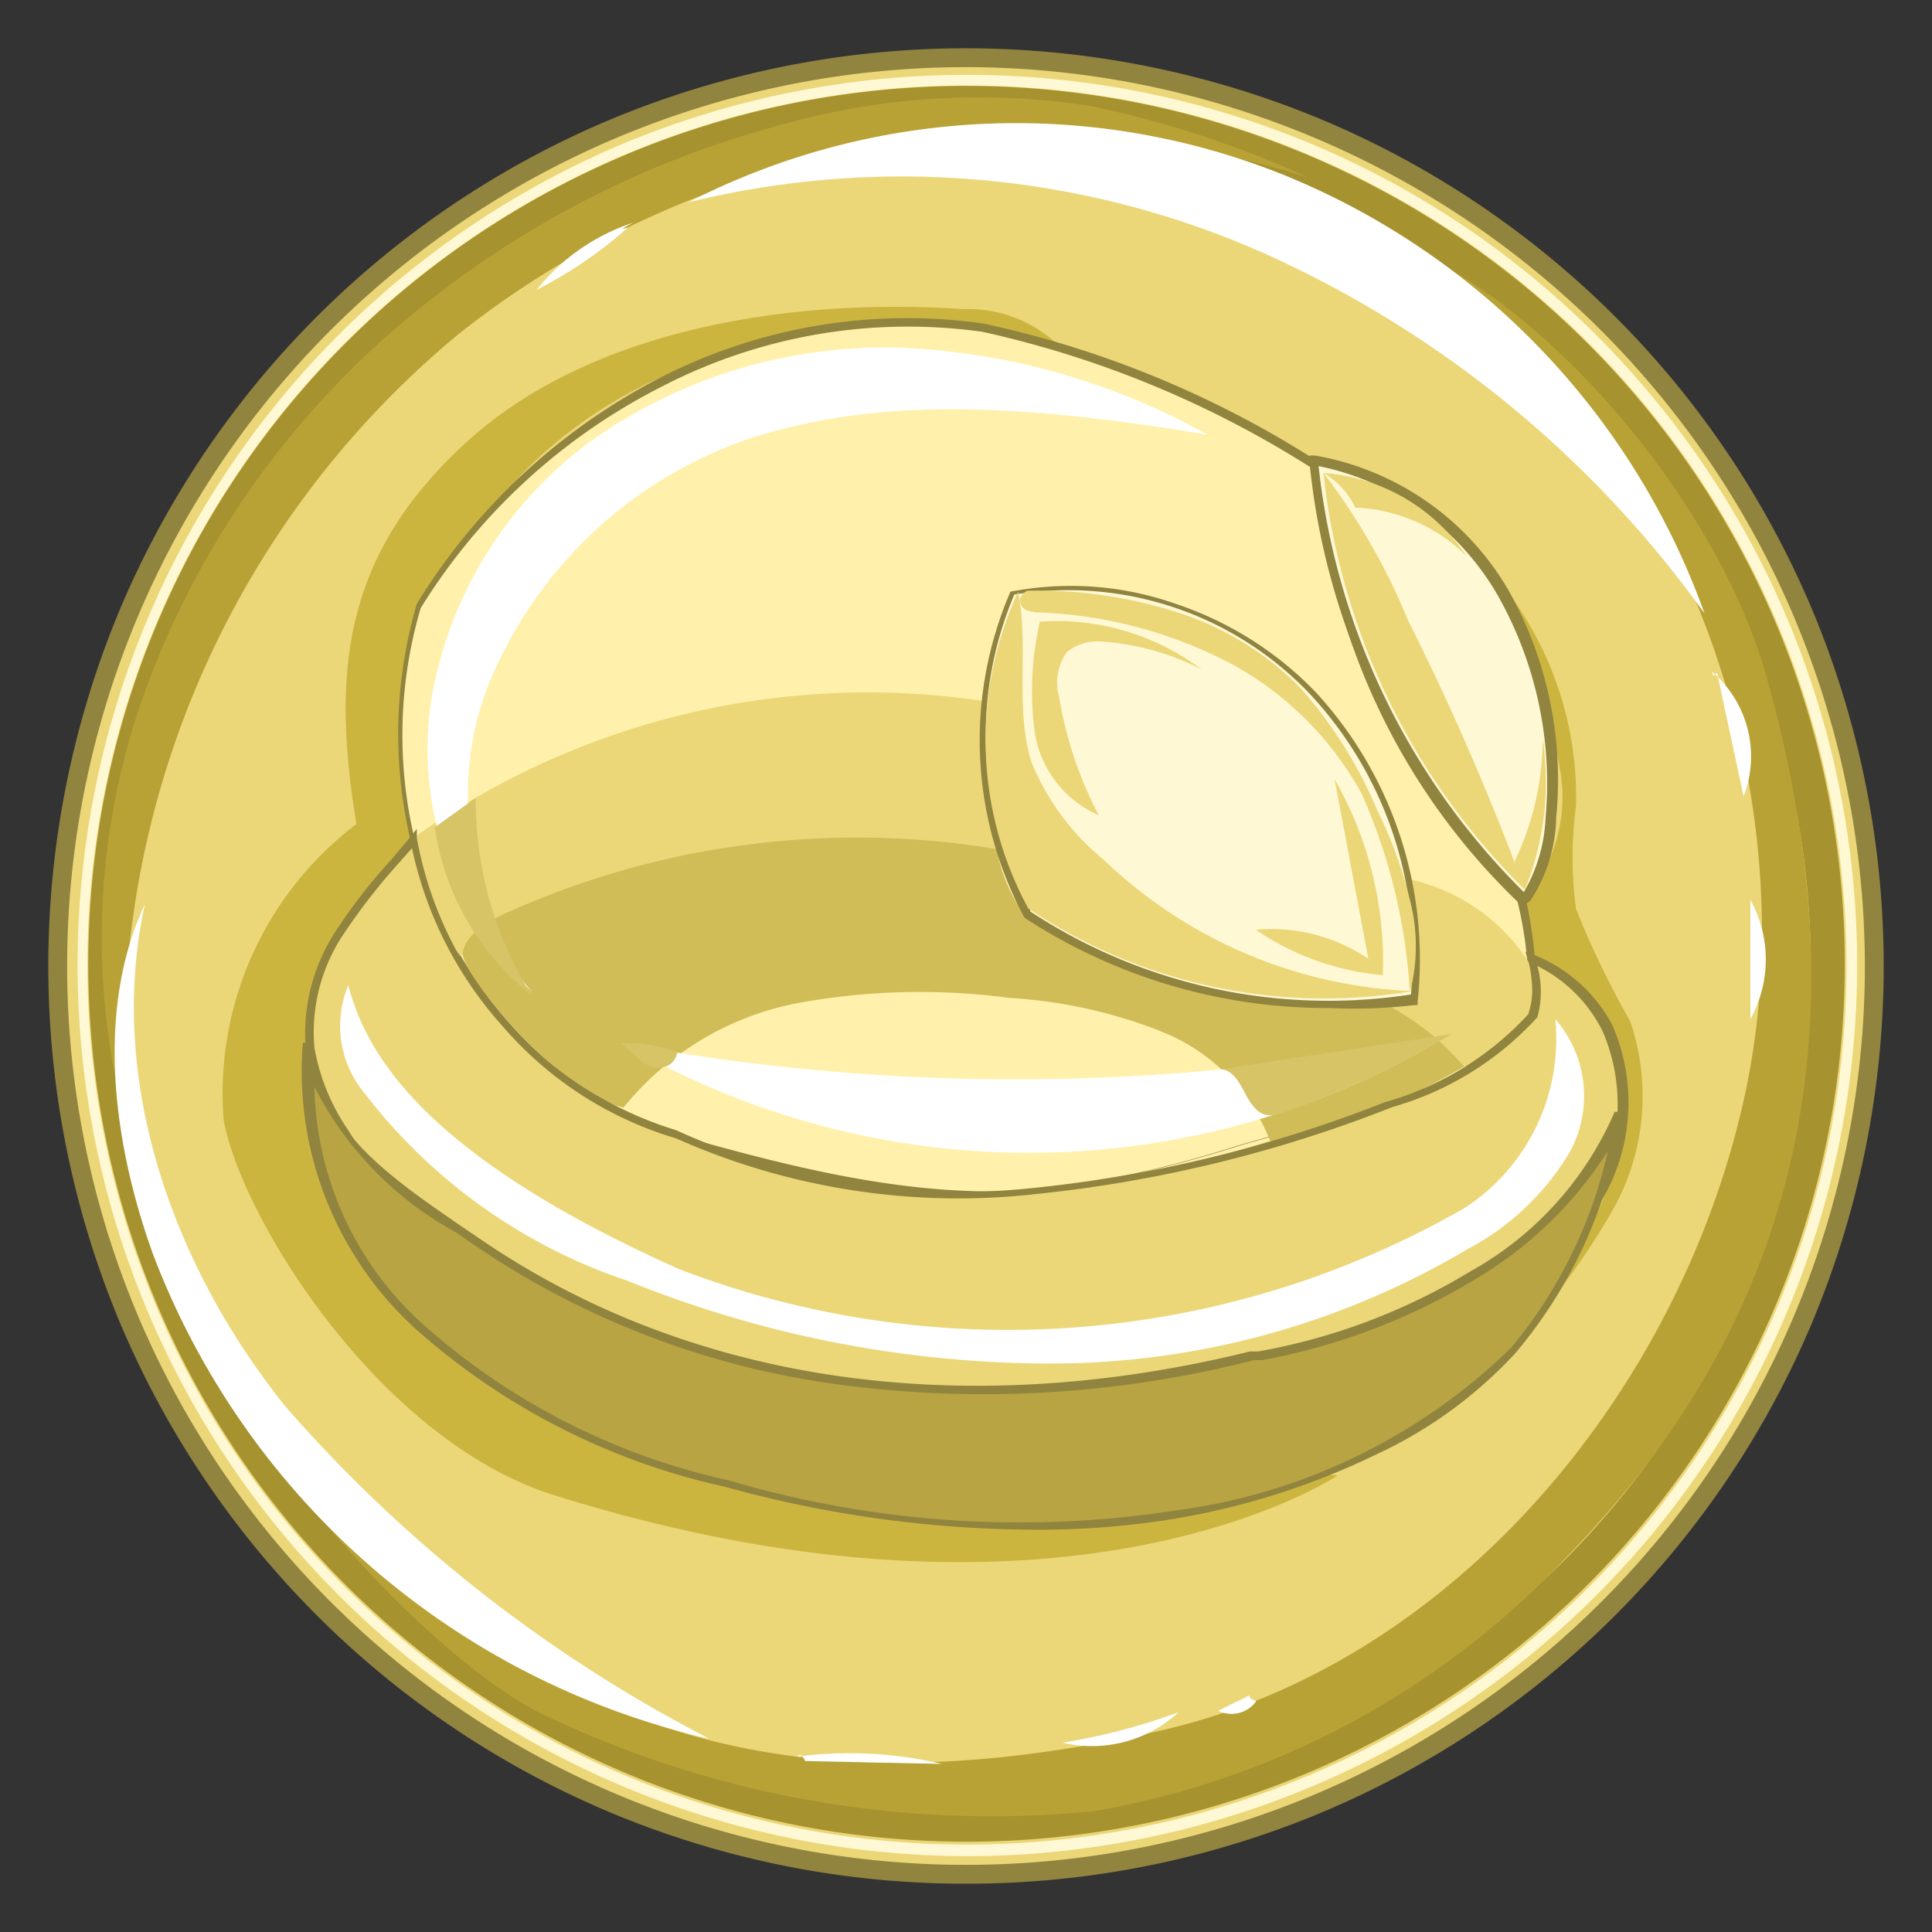 <svg id="Ebene_8" data-name="Ebene 8" xmlns="http://www.w3.org/2000/svg" viewBox="0 0 40 40"><rect x="0" y="0" width="40" height="40" fill="#333333" stroke="none"/><circle cx="20" cy="20" r="18.8" style="fill:#ebd778"/><path d="M20,39a19,19,0,0,1-7.4-1.49A19,19,0,0,1,2.49,27.4a19.12,19.12,0,0,1,0-14.8A19,19,0,0,1,12.6,2.49a19.12,19.12,0,0,1,14.8,0A19,19,0,0,1,37.51,12.6a19.12,19.12,0,0,1,0,14.8A19,19,0,0,1,27.4,37.51,19,19,0,0,1,20,39ZM20,1.39A18.61,18.61,0,1,0,38.61,20,18.63,18.63,0,0,0,20,1.39Z" style="fill:#91843f"/><path d="M20,38.43A18.45,18.45,0,0,1,12.84,3,18.5,18.5,0,0,1,27.2,3,18.44,18.44,0,0,1,37,12.8a18.5,18.5,0,0,1,0,14.36A18.44,18.44,0,0,1,20,38.43ZM20,1.77A18.21,18.21,0,1,0,38.23,20,18.22,18.22,0,0,0,20,1.77Z" style="fill:#fff8d4"/><path d="M20,38.13A18.17,18.17,0,0,1,3.26,12.89,18.18,18.18,0,0,1,32.88,7.12,18.17,18.17,0,0,1,20,38.13ZM20,2.51A17.46,17.46,0,1,0,37.49,20,17.49,17.49,0,0,0,20,2.51Z" style="fill:#a6922e"/><path d="M29.21,5.16c5.88,3.88,8.25,11.48,6.9,17.58S30.05,34.5,23.94,35.85c-9.29,2.06-13.95-1-18.72-6.51.94,1.92,4.22,5.38,6.18,6.23A21.47,21.47,0,0,0,22.64,37.5a17.48,17.48,0,0,0,9.82-5.29C37.9,26.62,38.34,20.26,36.57,14,35.58,10.46,32.18,6.45,29.21,5.16Z" style="fill:#b8a235"/><path d="M2.66,23.46A19.08,19.08,0,0,1,9.49,6.92,19.05,19.05,0,0,1,27.1,3.68,21.29,21.29,0,0,0,22.61,2.2a15,15,0,0,0-6.6.43A20,20,0,0,0,9,6.14,18.11,18.11,0,0,0,3.12,14,15,15,0,0,0,2.66,23.46Z" style="fill:#b8a235"/><path d="M14.25,4.19a18.49,18.49,0,0,1,11.8,1,22.6,22.6,0,0,1,9.24,7.51A15.42,15.42,0,0,0,26.6,3.63,14.86,14.86,0,0,0,14.25,4.19Z" style="fill:#fff"/><path d="M3,18.72c-.8,3.64.58,7.5,2.91,10.4A29.69,29.69,0,0,0,14.69,36,16.19,16.19,0,0,1,3.18,26C2.3,23.58,2,20.85,3,18.72Z" style="fill:#fff"/><path d="M16.67,36.46l2.83.06a8.35,8.35,0,0,0-3-.15C16.53,36.33,16.59,36.28,16.67,36.46Z" style="fill:#fff"/><path d="M22,36.08a2.64,2.64,0,0,0,2.4-.63A12.74,12.74,0,0,1,22,36.08Z" style="fill:#fff"/><path d="M35.55,13.93l.55,2.56a2.31,2.31,0,0,0-.65-2.58C35.46,14,35.47,14,35.55,13.93Z" style="fill:#fff"/><path d="M36.24,18.63V21.1A2.55,2.55,0,0,0,36.24,18.63Z" style="fill:#fff"/><path d="M13.11,4.61a4.27,4.27,0,0,0-2,1.39A8.78,8.78,0,0,0,13,4.71C12.89,4.74,12.8,4.77,13.11,4.61Z" style="fill:#fff"/><path d="M25.87,35.1l-.65.32a.63.63,0,0,0,.79-.2C25.93,35.19,25.86,35.16,25.87,35.1Z" style="fill:#fff"/><path d="M17.56,7A9.38,9.38,0,0,0,11,9.62c-1.73,1.68-2.12,3.67-2.16,6.09a6.84,6.84,0,0,1,0,1.63c-.18.77-1.43,1.92-1.77,2.64A6.51,6.51,0,0,0,8,26.55c1.39,1.86,19.69,4,19.69,4s-5.58,3.76-16.27.39C7.83,29.78,5,25.22,4.63,23.19a7,7,0,0,1,2.75-6.13c-.55-3.29-.19-5.64,2.26-7.89,2.68-2.46,7-3,10.29-2.77a2.7,2.7,0,0,1,2.12.89A19.77,19.77,0,0,0,17.56,7Z" style="fill:#ccb53f"/><path d="M31.38,13.21A9.45,9.45,0,0,1,32.31,16a3.21,3.21,0,0,1-.87,2.74c0,.41.1.82.14,1.24,1.55.48,2.24,2.41,1.91,4A10,10,0,0,1,31,28.15,14.11,14.11,0,0,0,33.42,25a4.8,4.8,0,0,0,.33-3.86,19,19,0,0,1-1.12-2.32,8.07,8.07,0,0,1,0-2.14A7.07,7.07,0,0,0,30,11,11.25,11.25,0,0,0,31.38,13.21Z" style="fill:#ccb53f"/><path d="M31.74,20.94a8.25,8.25,0,0,0-.24-2.32A13.57,13.57,0,0,1,27.34,9.7a21,21,0,0,0-7-2.91A11.11,11.11,0,0,0,13.67,7.9a12.7,12.7,0,0,0-5,4.63,9.38,9.38,0,0,0,.37,6.37,8.69,8.69,0,0,0,4.45,4.54c2.67.76,5.42,1.53,8.19,1.26a26.76,26.76,0,0,0,4.72-1.12C28.35,23,30.44,22.52,31.74,20.94Z" style="fill:#fff1ab"/><path d="M20.53,24.84a26,26,0,0,1-7.06-1.32h0A8.85,8.85,0,0,1,9,18.93a9.6,9.6,0,0,1-.37-6.43h0a12.77,12.77,0,0,1,5-4.66A11.2,11.2,0,0,1,20.37,6.7a21,21,0,0,1,7,2.91l.06,0v0a13.48,13.48,0,0,0,4.13,8.87h0v0a8.78,8.78,0,0,1,.24,2.34v0l0,0c-1.25,1.52-3.19,2.07-5.06,2.59l-.31.09-.77.22a22.29,22.29,0,0,1-4,.9A11.13,11.13,0,0,1,20.53,24.84Zm-7-1.48c2.51.71,5.36,1.53,8.15,1.25a22,22,0,0,0,3.94-.89l.77-.22.31-.09c1.84-.52,3.74-1.05,4.95-2.51a8.37,8.37,0,0,0-.23-2.23,13.7,13.7,0,0,1-4.17-8.92,21.17,21.17,0,0,0-6.91-2.88A11.08,11.08,0,0,0,13.71,8a12.53,12.53,0,0,0-5,4.59,9.32,9.32,0,0,0,.37,6.29A8.67,8.67,0,0,0,13.53,23.36Z" style="fill:#91843f"/><path d="M8.53,17.37a4.39,4.39,0,0,0,1,2.42,18.17,18.17,0,0,1,11.19-2.2,6.64,6.64,0,0,1-.32-3.07A16.19,16.19,0,0,0,8.53,17.37Z" style="fill:#ebd778"/><path d="M28.57,20.75l1.5,1.2a.51.51,0,0,0,.2.12.56.56,0,0,0,.43-.15c.42-.3,1-.53,1-1a2.77,2.77,0,0,0-.05-1,3.94,3.94,0,0,0-2.45-1.71,7.68,7.68,0,0,1,.13,1.43A1.35,1.35,0,0,1,28.57,20.75Z" style="fill:#ebd778"/><path d="M12.91,22.93a6.11,6.11,0,0,1,3.65-2.17,14,14,0,0,1,4.33-.1,10.2,10.2,0,0,1,3.19.71,4,4,0,0,1,2.23,2.29,13.33,13.33,0,0,0,4-1.58,5.46,5.46,0,0,0-1.74-1.35,12.29,12.29,0,0,1-3.39-.15,10.65,10.65,0,0,1-4-1.69,3.13,3.13,0,0,1-.54-1.31,17.67,17.67,0,0,0-10.22,1.35c-.36.17-.75.4-.84.78S11.59,22.66,12.91,22.93Z" style="fill:#d1bd58"/><path d="M29.3,20.63a8.07,8.07,0,0,0-2.08-6.32A7,7,0,0,0,21,12.23a7.66,7.66,0,0,0,.29,6.68A11.37,11.37,0,0,0,29.3,20.63Z" style="fill:#fff8d4"/><path d="M27.51,20.87A11.44,11.44,0,0,1,21.21,19h0v0a7.75,7.75,0,0,1-.29-6.75l0,0h0a6.57,6.57,0,0,1,3.42.25,7.16,7.16,0,0,1,2.91,1.84,8.17,8.17,0,0,1,2.1,6.4v.07h-.07A10.93,10.93,0,0,1,27.51,20.87Zm-6.18-2a11.23,11.23,0,0,0,7.88,1.72,7.94,7.94,0,0,0-2.06-6.19A6.9,6.9,0,0,0,21,12.31,7.51,7.51,0,0,0,21.33,18.84Z" style="fill:#91843f"/><path d="M27.2,9.54a14.63,14.63,0,0,0,4.36,9.06,3.14,3.14,0,0,0,.52-1.67,8,8,0,0,0-1-4.66A5.68,5.68,0,0,0,27.2,9.54Z" style="fill:#fff8d4"/><path d="M31.57,18.74l-.07-.07a14.31,14.31,0,0,1-3-4.17,14.56,14.56,0,0,1-1.39-4.95V9.43l.11,0a5.78,5.78,0,0,1,4,2.77,8,8,0,0,1,1,4.72,3.26,3.26,0,0,1-.53,1.72ZM27.3,9.65a14.62,14.62,0,0,0,4.25,8.82A3.34,3.34,0,0,0,32,16.92a7.9,7.9,0,0,0-1-4.61A5.57,5.57,0,0,0,27.3,9.65Z" style="fill:#91843f"/><path d="M10.05,26.61a11.47,11.47,0,0,1-2.92-3.17,4.42,4.42,0,0,1-.71-1.74A3.64,3.64,0,0,1,7,19.35a16.47,16.47,0,0,1,1.57-2A7.87,7.87,0,0,0,14,23.49a14.27,14.27,0,0,0,7.39,1.21,27.92,27.92,0,0,0,7.35-1.79,6.3,6.3,0,0,0,3-1.84,1.84,1.84,0,0,0,0-1.18,3,3,0,0,1,1.57,1.41,3.91,3.91,0,0,1-.62,4.11A8.55,8.55,0,0,1,29,27.83C22.91,30.3,15.25,30.45,10.05,26.61Z" style="fill:#ebd778"/><path d="M20.05,29.69l-.86,0a16.48,16.48,0,0,1-9.19-3h0a11.62,11.62,0,0,1-2.94-3.19,4.63,4.63,0,0,1-.73-1.78,3.88,3.88,0,0,1,.6-2.41,11.39,11.39,0,0,1,1.16-1.5l.42-.5.12-.15,0,.19A7.77,7.77,0,0,0,14,23.4h0a14.17,14.17,0,0,0,7.35,1.2,27.38,27.38,0,0,0,7.32-1.78A6.37,6.37,0,0,0,31.64,21a1.76,1.76,0,0,0,0-1.11l-.06-.19.18.07a3.15,3.15,0,0,1,1.62,1.45,4,4,0,0,1-.63,4.21,8.84,8.84,0,0,1-3.65,2.45,25.73,25.73,0,0,1-4.83,1.4A24,24,0,0,1,20.05,29.69ZM8.53,17.56l-.31.35a12.74,12.74,0,0,0-1.14,1.48,3.64,3.64,0,0,0-.57,2.3,4.34,4.34,0,0,0,.7,1.71,11.42,11.42,0,0,0,2.9,3.14h0C14.8,30,22.22,30.48,29,27.74a8.21,8.21,0,0,0,3.57-2.39,3.82,3.82,0,0,0,.61-4A3,3,0,0,0,31.83,20a2,2,0,0,1,0,1.06v0h0a6.44,6.44,0,0,1-3,1.86,27.71,27.71,0,0,1-7.37,1.8A14.36,14.36,0,0,1,14,23.57a7.59,7.59,0,0,1-3.6-2.33A8,8,0,0,1,8.53,17.56Z" style="fill:#91843f"/><path d="M21.29,18.81v0a7.32,7.32,0,0,1-.21-6.56c.23,1.17-.08,2.41.28,3.54a5.08,5.08,0,0,0,1.48,2,9.81,9.81,0,0,0,6.4,2.73A11,11,0,0,1,21.29,18.81Z" style="fill:#ebd778"/><path d="M27.4,9.79a13.35,13.35,0,0,1,1.75,3.05,54,54,0,0,1,2.42,5.58A14.26,14.26,0,0,1,27.4,9.79Z" style="fill:#ebd778"/><path d="M21.27,12.23a9.54,9.54,0,0,1,3.05.43,6.23,6.23,0,0,1,2.61,1.59,9.28,9.28,0,0,1,1.6,2.56,8.78,8.78,0,0,1,.66,1.82,3.79,3.79,0,0,1,0,1.92,11.8,11.8,0,0,0-1-4.12,6.74,6.74,0,0,0-2.82-2.75,9.34,9.34,0,0,0-3.84-1,.66.66,0,0,1-.28-.05.22.22,0,0,1-.13-.22A.26.26,0,0,1,21.27,12.23Z" style="fill:#ebd778"/><path d="M27.4,9.79a1.64,1.64,0,0,1,.66.72,3.47,3.47,0,0,1,2.3,1A3.92,3.92,0,0,0,27.4,9.79Z" style="fill:#ebd778"/><path d="M31.36,17.91l.21.51a5.94,5.94,0,0,0,.37-3.12,5.9,5.9,0,0,1-.58,2.53C31.37,17.89,31.38,17.94,31.36,17.91Z" style="fill:#ebd778"/><path d="M21.53,12.87a6.43,6.43,0,0,0-.11,2.27,2.25,2.25,0,0,0,1.33,1.74,8.08,8.08,0,0,1-.82-2.44,1.09,1.09,0,0,1,.16-.94,1,1,0,0,1,.68-.22,5.33,5.33,0,0,1,2.11.58A5,5,0,0,0,21.53,12.87Z" style="fill:#ebd778"/><path d="M26,19.25a5.53,5.53,0,0,0,2.63.94,7.6,7.6,0,0,0-1-4.06l.7,3.72A3.58,3.58,0,0,0,26,19.25Z" style="fill:#ebd778"/><path d="M6.4,21.59a7.15,7.15,0,0,0,2.39,5.93,14.31,14.31,0,0,0,6.27,3.17,21.47,21.47,0,0,0,9.32.63,12.34,12.34,0,0,0,7-3.4A10,10,0,0,0,33.57,23a7,7,0,0,1-3,3.36A13.62,13.62,0,0,1,26,28.07c-5.53,1.36-11.43.85-16.11-2.39C8.27,24.57,6.58,23.55,6.4,21.59Z" style="fill:#b8a442"/><path d="M21.3,31.67A24.28,24.28,0,0,1,15,30.78a14.21,14.21,0,0,1-6.31-3.19,7.22,7.22,0,0,1-2.42-6h.17c.17,1.78,1.59,2.75,3.1,3.79l.34.23c4.34,3,10,3.85,16,2.37l.17,0a12.74,12.74,0,0,0,4.38-1.65,6.91,6.91,0,0,0,3-3.31l.17,0a9.8,9.8,0,0,1-2.23,5,9.15,9.15,0,0,1-2.87,2.09,15.38,15.38,0,0,1-4.16,1.33A17.25,17.25,0,0,1,21.3,31.67ZM6.51,22.5a6.78,6.78,0,0,0,2.34,5,14.05,14.05,0,0,0,6.24,3.15,21.23,21.23,0,0,0,9.27.62,12.21,12.21,0,0,0,6.93-3.37,9.7,9.7,0,0,0,2-4.07,8.2,8.2,0,0,1-2.72,2.64,13.11,13.11,0,0,1-4.44,1.69l-.17,0a22.55,22.55,0,0,1-8.4.53,17.51,17.51,0,0,1-7.78-2.94l-.33-.23A7.08,7.08,0,0,1,6.51,22.5Z" style="fill:#91843f"/><path d="M32.2,21.1a2.42,2.42,0,0,1,.29,2.77,5.41,5.41,0,0,1-2.12,2,16.89,16.89,0,0,1-8.61,2.36A23.38,23.38,0,0,1,13,26.52a11.45,11.45,0,0,1-5.44-3.87,2.18,2.18,0,0,1-.35-2.25c.36,1.34,1.44,3.46,6.86,5.88A19,19,0,0,0,30.34,25,4.17,4.17,0,0,0,32.2,21.1Z" style="fill:#fff"/><path d="M9.9,18.05a6.21,6.21,0,0,1,.2-3.84,8.93,8.93,0,0,1,5.51-5.16C18,8.31,20.64,8.27,25,9A14.22,14.22,0,0,0,18.63,7.2a10.53,10.53,0,0,0-6.28,1.85,8.35,8.35,0,0,0-3.43,5.5,6.93,6.93,0,0,0,2.11,6A4.4,4.4,0,0,1,9.9,18.05Z" style="fill:#fff"/><path d="M9,17.13l.85-.61A7.63,7.63,0,0,0,11,20.6,5.44,5.44,0,0,1,9,17.13Z" style="fill:#d6c467"/><path d="M12.89,21.6A44.57,44.57,0,0,0,30,21.43,16.74,16.74,0,0,1,12.89,21.6Z" style="fill:#fff"/><path d="M12.85,21.6a2.91,2.91,0,0,1,1.17.19.36.36,0,0,1-.33.31.64.64,0,0,1-.45-.16A3.51,3.51,0,0,0,12.85,21.6Z" style="fill:#d6c467"/><path d="M25.27,22.14c.24,0,.39.27.5.48s.26.46.5.47a.53.53,0,0,0,.25-.05,17.65,17.65,0,0,0,3.53-1.63Z" style="fill:#d6c467"/></svg>